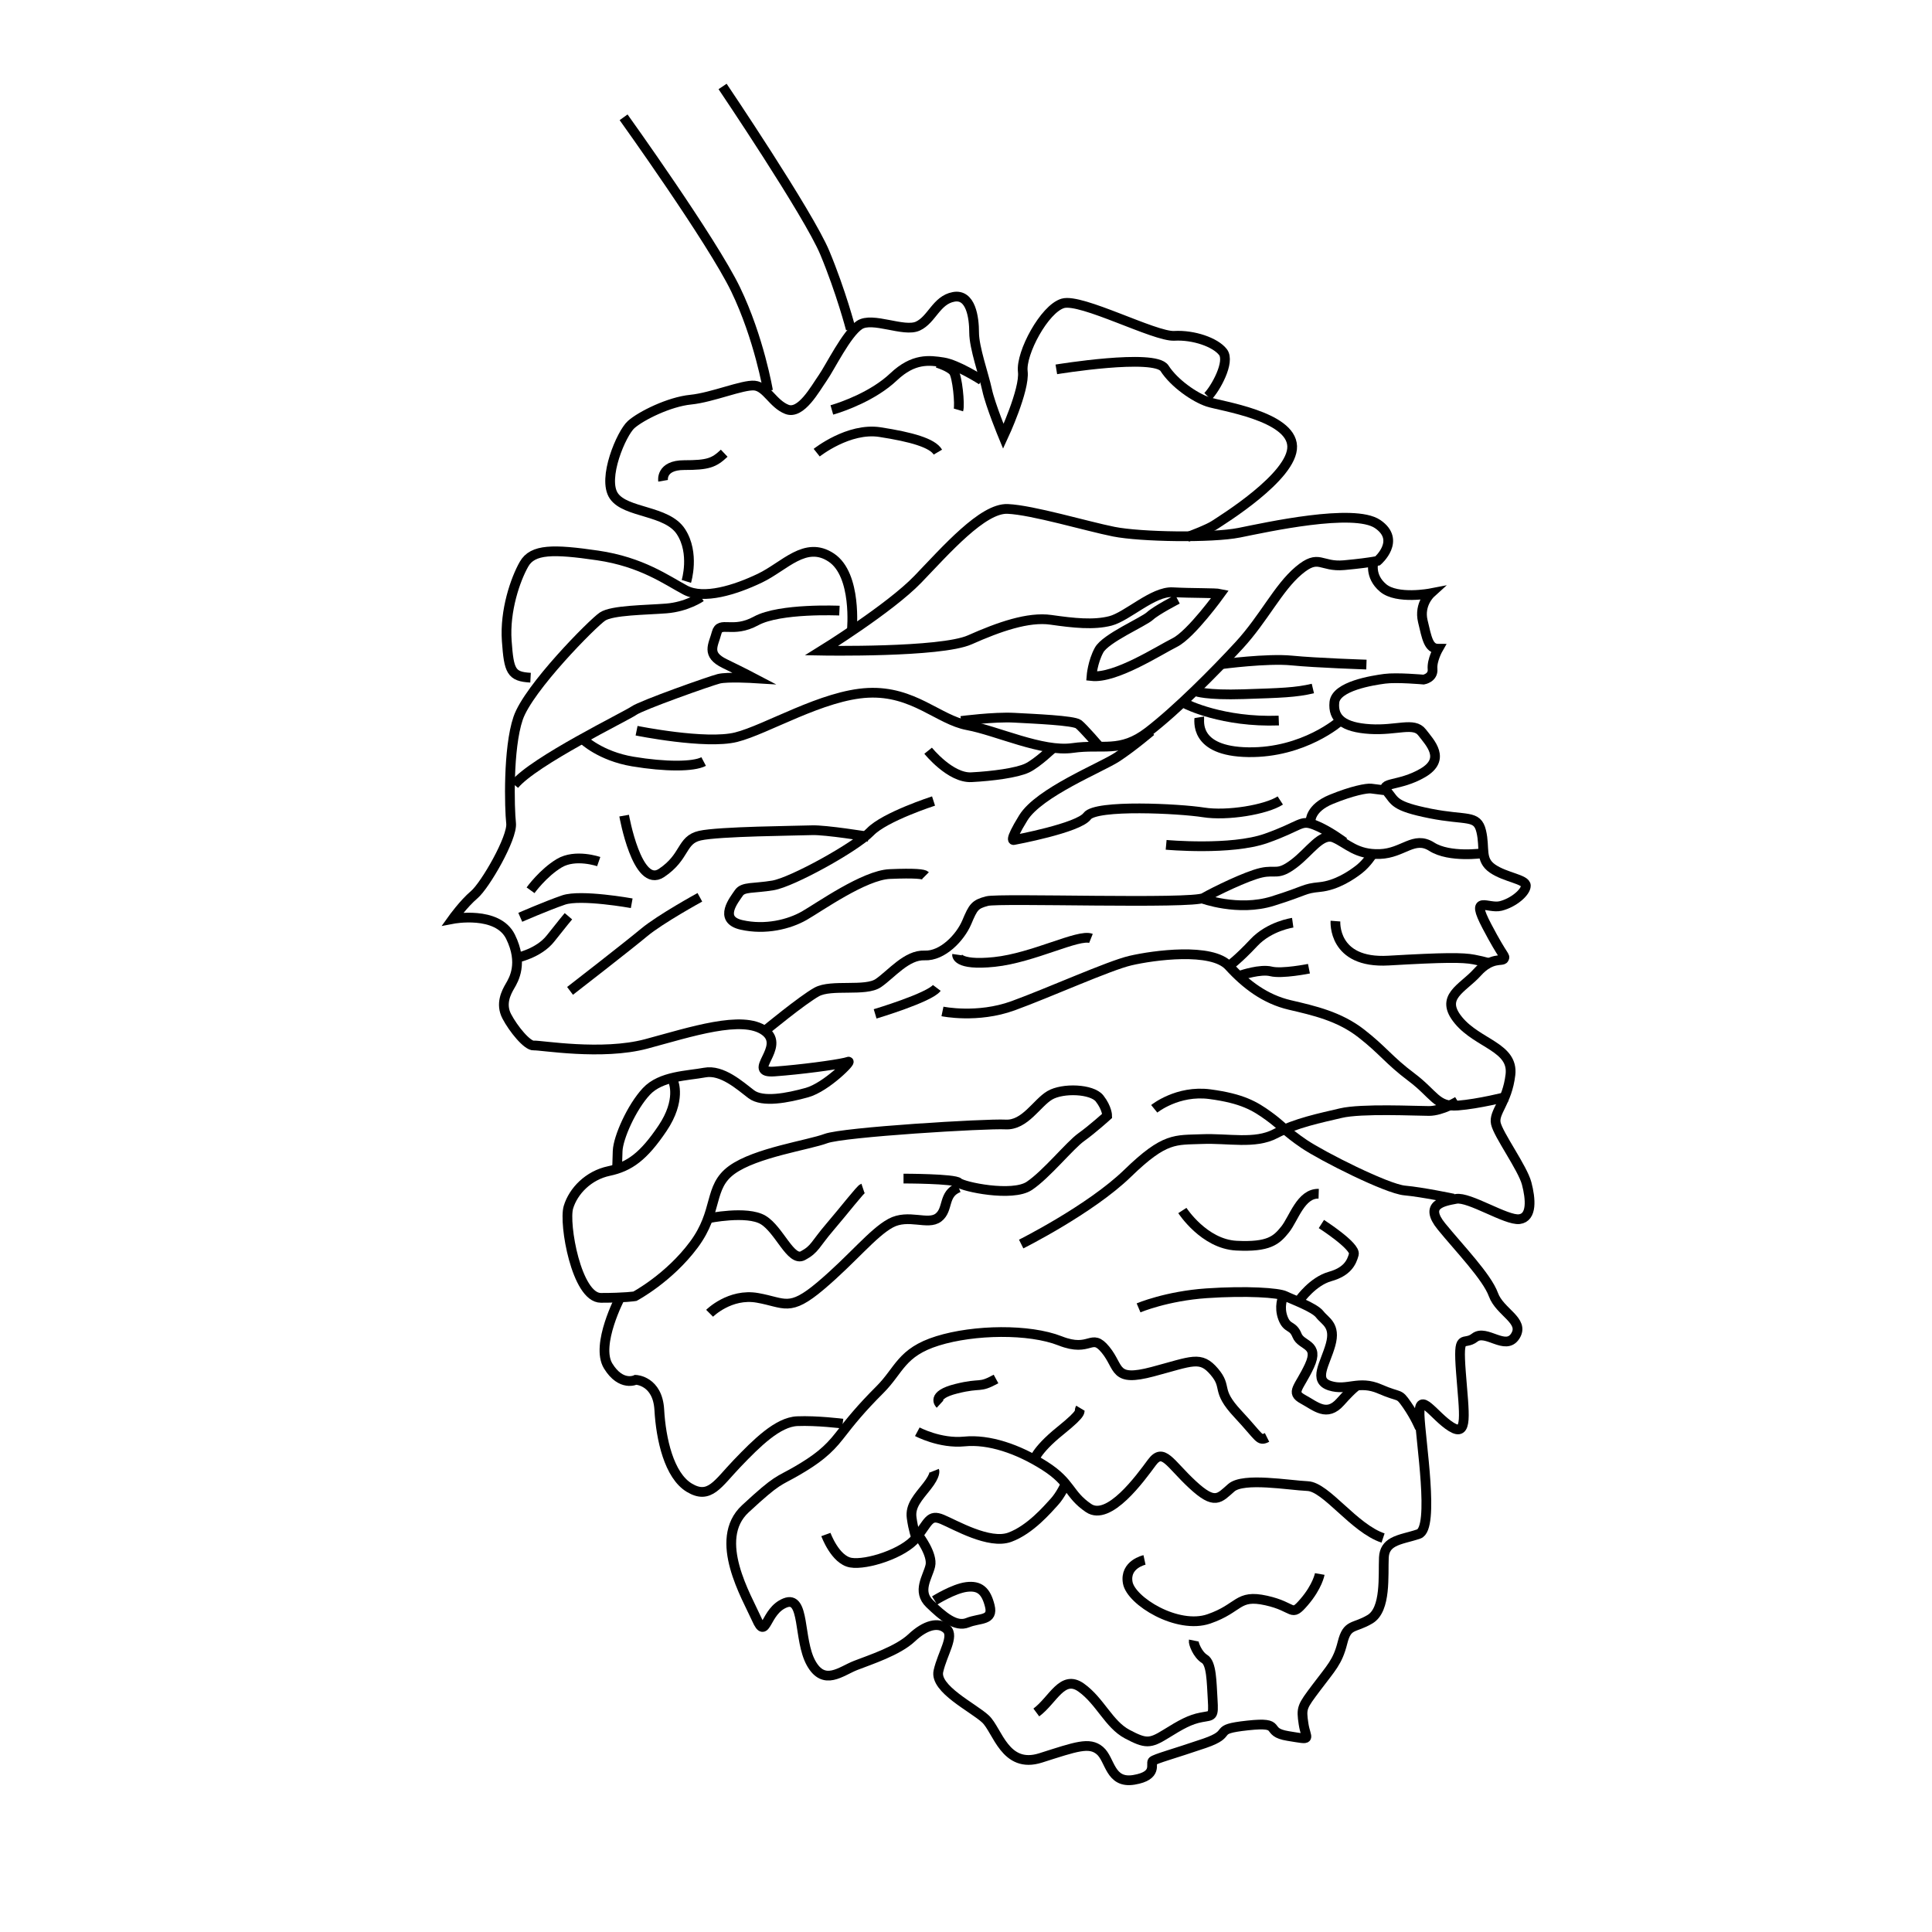 <?xml version="1.0" encoding="utf-8"?>
<!-- Generator: Adobe Illustrator 16.0.0, SVG Export Plug-In . SVG Version: 6.00 Build 0)  -->
<!DOCTYPE svg PUBLIC "-//W3C//DTD SVG 1.1//EN" "http://www.w3.org/Graphics/SVG/1.1/DTD/svg11.dtd">
<svg version="1.1" id="Layer_2" xmlns="http://www.w3.org/2000/svg" xmlns:xlink="http://www.w3.org/1999/xlink" x="0px" y="0px"
	 width="595.281px" height="595.281px" viewBox="0 0 595.281 595.281" enable-background="new 0 0 595.281 595.281"
	 xml:space="preserve">
<path fill="none" stroke="#000000" stroke-width="3" stroke-miterlimit="10" d="M372.141,122.141c2.333-2.333,7-10.667,4.667-13.667
	s-9-5.333-15-5s-28.667-11.667-34.334-10s-13,15.333-12.333,21s-6,20-6,20s-4-9.667-5-14.333s-4-13-4-17.667s-1-12-6.333-11
	c-5.333,1-6.667,7-11,9s-14-3-18-0.333s-9,13-11.333,16.333s-6.667,11.333-11,9.667s-6.333-7-10-7.333s-13,3.666-19.667,4.333
	s-15.333,5-18.333,7.667s-9,16.667-5.333,22s16.333,4.333,20.667,11s1.667,15.333,1.667,15.333"/>
<path fill="none" stroke="#000000" stroke-width="3" stroke-miterlimit="10" d="M325.474,113.808c0,0,30.334-5,33.334-0.333
	s9.333,9,13.333,10.333s25.667,4.333,26,13.667s-22,23-24,24.333s-8.333,3.667-8.333,3.667"/>
<path fill="none" stroke="#000000" stroke-width="3" stroke-miterlimit="10" d="M262.474,194.141c0,0,1.667-17-6.333-22.333
	s-14.333,2.666-22,6.333s-17.333,6.667-23,3.667s-13.333-8.667-27-10.667s-20-2-22.667,2.667s-6,14.333-5.333,23.667
	s1.333,11,7.333,11.333"/>
<path fill="none" stroke="#000000" stroke-width="3" stroke-miterlimit="10" d="M258.641,188.141c0,0-18.333-0.833-25.667,3.167
	s-11.167-0.166-12.167,3.667s-3.333,6.667,2.5,9.5s9,4.5,9,4.5s-8.166-0.5-10.833,0.167s-23.834,8.167-26.167,9.833
	s-30.833,15.5-36.833,22.833"/>
<path fill="none" stroke="#000000" stroke-width="3" stroke-miterlimit="10" d="M215.974,183.974c0,0-4.334,3-10.667,3.5
	s-16.667,0.5-19.667,2.5s-22.833,22-26,31.333s-2.667,27.833-2.167,32.333s-8,19.167-11.333,22s-6.667,7.5-6.667,7.5
	s13.833-2.667,17.833,5.5s1,13.167-0.167,15.167s-3,5.499-1,9.333s6.333,9.166,8.333,9s21,3.166,34.667-0.5s29.667-9,36.5-4
	s-6.167,13.166,3,12.5c8.191-0.596,18.511-1.99,21.804-2.755c0.393-0.092,0.686-0.174,0.863-0.245
	c1.667-0.666-6.667,7.833-12.667,9.5s-13.667,3.166-17.167,0.5s-9-7.666-14.333-6.666s-13.5,1-18,5.833s-8.667,14.166-8.833,18.333
	s-0.167,6.167-0.167,6.167"/>
<path fill="none" stroke="#000000" stroke-width="3" stroke-miterlimit="10" d="M191.141,399.641c0,0-7.75,14.75-3.75,21.25
	s8.5,4.25,8.5,4.25s6.75,0.25,7.25,9.25s3,20.25,9.25,24s8.75-1.25,14.75-7.5s12.5-12.75,18.5-13s14,0.75,14,0.75"/>
<path fill="none" stroke="#000000" stroke-width="3" stroke-miterlimit="10" d="M218.141,375.391c0,0,12-2.5,17,0.5s8.5,13,12.25,11
	s3.75-3.5,8.25-8.75s9.5-11.75,10.25-12"/>
<path fill="none" stroke="#000000" stroke-width="3" stroke-miterlimit="10" d="M218.641,404.641c0,0,6.25-6.25,14.75-4.75
	s9.75,4.5,19.5-3.75s16-16.25,21.5-19.25s11.5,0.75,14.75-1.75s1.25-7.25,6.25-9.25"/>
<path fill="none" stroke="#000000" stroke-width="3" stroke-miterlimit="10" d="M278.391,363.141c0,0,15.75,0,17,1.25
	s16.5,4.5,21.75,1s12.5-12.5,16-15s8-6.583,8-6.583s0-2.333-2.333-5.333s-11.333-3.334-15.333-1s-7.667,9.333-13.667,9
	s-50,2.333-55.333,4.333s-21.667,4.333-29,9.667s-4,12.666-11.667,23s-18.167,15.916-18.167,15.916s-3,0.5-10.5,0.5
	s-11.5-22.916-10-27.916s6.167-9.834,12.5-11.167s10.667-4.5,16.5-13.167s3.333-14.333,3.333-14.333"/>
<path fill="none" stroke="#000000" stroke-width="3" stroke-miterlimit="10" d="M235.641,317.641c0,0,11.5-9.5,16-12s15,0,19-2.75
	s8.75-8.75,14.25-8.5s11-5.5,13-10.25s2.5-5.5,6.25-6.5s63.25,1,66.75-1s13.25-6.75,17.75-7.75s5,1,10-2.75s8.5-9.75,12.5-8
	s6.75,5.25,14,5s10.5-5.75,16-2.25s15.75,2,15.75,2"/>
<path fill="none" stroke="#000000" stroke-width="3" stroke-miterlimit="10" d="M294.891,294.141c0,0-0.5,3.5,11.5,2.25
	s26-8.75,29.75-7.25"/>
<path fill="none" stroke="#000000" stroke-width="3" stroke-miterlimit="10" d="M269.641,312.391c0,0,16.75-5,19-8"/>
<path fill="none" stroke="#000000" stroke-width="3" stroke-miterlimit="10" d="M290.391,311.641c0,0,10.75,2.25,21.75-1.75
	s29.588-12.387,36.167-13.917c7.166-1.667,25.083-4.083,30.333,1.667s11.25,10.25,18.75,12s15.25,3.5,22,8.75s8.5,8.25,15.5,13.5
	s7.75,9.25,14.25,8.75s15.25-2.75,15.25-2.75"/>
<path fill="none" stroke="#000000" stroke-width="3" stroke-miterlimit="10" d="M196.141,225.141c0,0,21.334,4.333,30.667,2
	s26.667-13,40.667-13.667s21.667,8.333,30.667,10s23.001,8.333,32.334,7s14.666,1.667,23.333-5s20.333-18.333,28-26.667
	s11.999-17.667,18.333-23s6.666-1,14-1.667c4.674-0.425,7.587-0.85,9.086-1.102c0.853-0.144,1.247-0.231,1.247-0.231
	s7.334-6.333,0-11.333s-34.333,1-42.666,2.667s-30.334,1.333-38.667-0.333s-25-6.667-32.667-7s-19,12.667-27.667,21.667
	s-29.667,22-29.667,22s36.667,0.667,45.667-3.333s18-7.167,25-6.167s13.166,1.666,18.333,0.333s13.167-9.166,19.167-8.833
	s13.167,0.167,14.667,0.5c0,0-9,12.5-14,15s-18.334,11.166-25.667,10.333c0,0,0.333-4.333,2.333-8s13.667-8.667,15.667-10.5
	s8.5-5.167,8.5-5.167"/>
<path fill="none" stroke="#000000" stroke-width="3" stroke-miterlimit="10" d="M423.227,173.039c0,0-1.42,4.435,2.914,8.102
	s14.667,1.667,14.667,1.667s-3.667,3.333-2.417,8.583s1.75,8.5,4.75,8.5c0,0-2,3.5-1.75,6.25s-2.75,3.25-2.75,3.25
	s-8.25-0.75-12-0.25s-15,2.25-15.5,7.25s2.75,7.75,11,8.25s13.5-2.25,16,1s7.5,8.25,0.25,12.5s-13.5,2.75-11,5.75s2,4.5,13.25,6.75
	s14.5,0.25,15.75,5.5s-0.5,8.75,3.5,11.5s10.25,3.25,10.25,5.25s-3.75,5.25-7.75,6.25s-9.5-3.75-4.25,6.25s5.75,9,5.25,10
	s-3.75-0.75-8.25,4.25s-11.75,7.5-5.75,14.75s17,8.25,16,16.75s-5.25,11.5-4.5,15s8.25,13.75,9.5,18.5s1.75,10.5-2.25,11
	s-15.5-7-19.5-6.25s-10,1.75-4.5,8.5s14,15.5,16,21s9.75,8,6.75,12.75s-9-2.25-12.5,0.5s-5.25-2.25-4.25,10.75s2.25,20-3,16.75
	s-10-11.5-9.75-3.75s4.75,35-0.25,36.75c-2.837,0.992-5.835,1.422-7.943,2.613c-1.608,0.907-2.699,2.258-2.807,4.637
	c-0.25,5.5,0.75,16-4.25,19s-7,1.25-8.5,7.25s-3.5,7.75-8,13.75s-4.75,6.25-4,11.25s3,5-4.75,3.75s-1-4.5-12.5-3.25
	s-3.75,2.25-13.25,5.5s-15.25,4.75-16,5.5s1.75,4.5-5.75,5.75s-7.25-6.25-10.5-9s-7.25-1.25-18.25,2.25s-13.25-8.5-17-12
	s-15.75-9.25-14.5-14.75s5-10.75,2.5-13s-6.5-1.25-10.75,2.75s-12.75,6.75-17.25,8.5s-9.75,6.5-13.75-0.75s-1.75-21-8-18.5
	s-5.75,11.75-8.75,5s-13.75-24.5-3.5-34s10-8.25,16-11.75s9.5-6.25,13-10.75s6.5-8.25,12.5-14.25s6.5-11.5,17.75-15
	s28.25-3.75,37.75,0s9.5-2.75,14,2.75s2.25,10,14.5,6.75s14.75-5,19,0s0.25,5.5,7.25,13s6.5,8.5,9,7.25"/>
<path fill="none" stroke="#000000" stroke-width="3" stroke-miterlimit="10" d="M426.141,473.891c-9-3-17.5-15.75-23.25-16
	s-19.75-2.75-23.5,0.5s-5,5.5-12-1s-9-11.5-12.5-6.75s-13.25,18.25-19.5,14s-5.25-7.75-13.5-13s-17.25-8.25-24.75-7.5
	s-14.5-3-14.5-3"/>
<path fill="none" stroke="#000000" stroke-width="3" stroke-miterlimit="10" d="M254.474,472.808c0,0,2.833,7.834,7.667,8.667
	s16.333-2.834,20.167-7.667s4-7.332,8-5.666s14.5,7.834,20.833,5.5s11.667-8.668,13.667-10.834s3.5-5.5,3.5-5.5"/>
<path fill="none" stroke="#000000" stroke-width="3" stroke-miterlimit="10" d="M352.641,480.642c0,0-6.167,1.334-5.167,7
	s15.333,14.499,25,11.166s8.667-7.666,17.667-5.666s7.501,5.334,11.667,0.5s4.833-8.667,4.833-8.667"/>
<path fill="none" stroke="#000000" stroke-width="3" stroke-miterlimit="10" d="M283.141,473.308c0,0,4.333,5.667,3.5,9.167
	s-4.167,7.834-0.167,11.667s8,7.333,11.667,5.833s7.999-0.501,6.833-5.167s-3.167-6.333-7.167-5.833c-4,0.5-9.833,4.167-9.833,4.167
	"/>
<path fill="none" stroke="#000000" stroke-width="3" stroke-miterlimit="10" d="M319.308,527.642c5.166-3.834,8-11.834,13.833-7.667
	s8.501,11.333,14.167,14.333s7,3,11.833,0s7.5-4.499,11-5.166s3.833,0,3.5-5.5s-0.333-11.166-2.5-12.5s-3.499-4.834-3.333-5.667"/>
<path fill="none" stroke="#000000" stroke-width="3" stroke-miterlimit="10" d="M289.641,432.641c0,0-3-2.75,5-4.75s6.75,0,12.25-3"
	/>
<path fill="none" stroke="#000000" stroke-width="3" stroke-miterlimit="10" d="M332.891,433.891c-0.75,1.25,1.5,0.75-6.25,7
	s-8.25,9.5-8.25,9.5"/>
<path fill="none" stroke="#000000" stroke-width="3" stroke-miterlimit="10" d="M287.891,453.141c0,0,0.5,1.25-2.25,4.75
	s-5.25,6-4.75,9.75s1.417,6.167,1.417,6.167"/>
<path fill="none" stroke="#000000" stroke-width="3" stroke-miterlimit="10" d="M350.808,402.974c0,0,8.667-3.667,21-4.5
	s22.166-0.166,24.166,0.834s9,3.499,10.667,5.666s4.999,3.334,3.333,9.334s-5.499,10.999-0.166,12.666s8.833-1.834,15.333,1
	s5.666,1.001,8.333,4.834s4,7.166,4,7.166"/>
<path fill="none" stroke="#000000" stroke-width="3" stroke-miterlimit="10" d="M364.308,372.974c0,0,6.666,10.334,16.666,10.834
	s12.333-1.666,15-5s4.834-11.166,10.334-11"/>
<path fill="none" stroke="#000000" stroke-width="3" stroke-miterlimit="10" d="M407.141,377.141c0,0,10.667,6.833,10,9.333
	s-1.999,5.334-7.333,6.834s-9.334,7.166-9.334,7.166"/>
<path fill="none" stroke="#000000" stroke-width="3" stroke-miterlimit="10" d="M395.308,399.641c0,0-1.333,3,0,6.5
	s3,1.999,4.333,5.333s6.999,2.501,3.833,9.334s-6,8.166-2,10.333s7.333,5.499,11.5,0.833s5.167-5,5.167-5"/>
<path fill="none" stroke="#000000" stroke-width="3" stroke-miterlimit="10" d="M314.641,383.308c0,0,21.334-10.666,32.834-21.833
	s14.666-10.166,22.833-10.5s16.334,1.666,22.667-1.667s13.832-4.833,20.166-6.333s23.167-0.667,27.167-0.667s8.833-3,8.833-3"/>
<path fill="none" stroke="#000000" stroke-width="3" stroke-miterlimit="10" d="M355.641,341.641c0,0,7.167-5.834,17.167-4.5
	s13.833,3.667,18,6.667s5.333,4.834,11,8.667s25.5,13.833,31,14.333s15,2.5,15,2.5"/>
<path fill="none" stroke="#000000" stroke-width="3" stroke-miterlimit="10" d="M411.474,283.807c0,0-0.999,13.167,16.334,12.167
	s22.833-1,26.333-0.333s5.333,1.333,5.333,1.333"/>
<path fill="none" stroke="#000000" stroke-width="3" stroke-miterlimit="10" d="M370.308,276.808c0,0,11.166,4.166,21.833,0.833
	s9.333-3.833,14.5-4.333s9.834-3.667,12.167-5.5s4-4.5,4-4.5"/>
<path fill="none" stroke="#000000" stroke-width="3" stroke-miterlimit="10" d="M359.308,260.308c0,0,19.999,1.833,30.833-2
	s10.501-5.834,14.834-4.167s9.166,5.333,9.166,5.333"/>
<path fill="none" stroke="#000000" stroke-width="3" stroke-miterlimit="10" d="M403.808,252.974c0,0-0.167-4,6.333-6.667
	s11.001-3.5,12.334-3.333s4,0.5,4,0.5"/>
<path fill="none" stroke="#000000" stroke-width="3" stroke-miterlimit="10" d="M354.641,225.308c0,0-5.667,4.833-10.5,8
	s-24,10.833-28.833,18.667s-2.833,6.833-2.833,6.833s19.834-3.667,22.5-7.333s28.5-2.333,35.833-1.167s19.334-0.834,23.667-3.667"/>
<path fill="none" stroke="#000000" stroke-width="3" stroke-miterlimit="10" d="M398.308,284.307c0,0-7.167,1-12,6.167
	s-7.667,7.167-7.667,7.167"/>
<path fill="none" stroke="#000000" stroke-width="3" stroke-miterlimit="10" d="M403.308,298.474c0,0-8.334,1.668-11.667,0.834
	s-9.166,1.166-9.166,1.166"/>
<path fill="none" stroke="#000000" stroke-width="3" stroke-miterlimit="10" d="M287.641,246.808c0,0-15,4.833-19.5,9.5
	s-24,15.5-30,16.5s-9.167,0.333-10.5,2.333s-6.5,8.167,0.833,9.833s14.667-0.167,19.333-2.833s18.5-12.5,26.333-12.833
	s10.5,0,11,0.5"/>
<path fill="none" stroke="#000000" stroke-width="3" stroke-miterlimit="10" d="M192.308,251.308c0,0,4,22.667,11.5,17.667
	s6-10.167,11.833-11.5s30.333-1.5,34.5-1.667s17.5,2,17.5,2"/>
<path fill="none" stroke="#000000" stroke-width="3" stroke-miterlimit="10" d="M184.474,265.474c0,0-7.167-2.5-12.167,0.5
	s-8.833,8.333-8.833,8.333"/>
<path fill="none" stroke="#000000" stroke-width="3" stroke-miterlimit="10" d="M215.641,276.474c0,0-12.167,6.667-17.167,10.833
	s-22.167,17.5-22.833,18"/>
<path fill="none" stroke="#000000" stroke-width="3" stroke-miterlimit="10" d="M194.641,278.308c0,0-15.667-2.833-21-1
	s-13.333,5.333-13.333,5.333"/>
<path fill="none" stroke="#000000" stroke-width="3" stroke-miterlimit="10" d="M159.141,295.141c0,0,6.833-1.333,10.5-6
	s5.5-6.833,5.5-6.833"/>
<path fill="none" stroke="#000000" stroke-width="3" stroke-miterlimit="10" d="M376.391,204.641c0,0,14-1.875,21.625-1.125
	s23,1.25,23,1.25"/>
<path fill="none" stroke="#000000" stroke-width="3" stroke-miterlimit="10" d="M368.516,213.016c0,0,3.125,1.25,14.625,0.875
	s16.125-0.5,21.375-1.75"/>
<path fill="none" stroke="#000000" stroke-width="3" stroke-miterlimit="10" d="M365.141,216.766
	c0.375,0.25,11.625,5.875,28.875,5.25"/>
<path fill="none" stroke="#000000" stroke-width="3" stroke-miterlimit="10" d="M412.891,222.141c0,0-11.125,9.875-28.25,9.625
	s-15-10-15.125-10.75"/>
<path fill="none" stroke="#000000" stroke-width="3" stroke-miterlimit="10" d="M285.974,231.308c0,0,6.833,8.5,13.333,8.167
	s13.999-1.333,17.166-2.833s8.167-6.333,8.167-6.333"/>
<path fill="none" stroke="#000000" stroke-width="3" stroke-miterlimit="10" d="M296.141,222.141c0,0,10.166-1.333,16.333-1
	s18.334,0.833,19.834,2s6.5,7,6.5,7"/>
<path fill="none" stroke="#000000" stroke-width="3" stroke-miterlimit="10" d="M179.641,227.807c0,0,5.333,5.167,15.333,6.833
	s18.667,1.667,21.833,0"/>
<path fill="none" stroke="#000000" stroke-width="3" stroke-miterlimit="10" d="M251.641,139.474c0,0,9.833-7.833,19.5-6.333
	s16.167,3.334,17.833,6.167"/>
<path fill="none" stroke="#000000" stroke-width="3" stroke-miterlimit="10" d="M204.307,148.141c0,0-0.833-4.833,6.5-4.833
	s9.167-0.667,12.333-3.667"/>
<path fill="none" stroke="#000000" stroke-width="3" stroke-miterlimit="10" d="M256.307,126.308c3.5-1,12.833-4.334,19-10.167
	s11-5.167,15.333-4.5s11.833,5.5,11.833,5.5"/>
<path fill="none" stroke="#000000" stroke-width="3" stroke-miterlimit="10" d="M295.307,126.308c0.5-1.667-0.333-10.333-1.5-11.833
	s-5-2.667-5-2.667"/>
<path fill="none" stroke="#000000" stroke-width="3" stroke-miterlimit="10" d="M192.141,36.141c0,0,27.25,38,34.5,53
	s10,31.25,10,31.25"/>
<path fill="none" stroke="#000000" stroke-width="3" stroke-miterlimit="10" d="M222.641,26.641c0,0,26.5,39.25,31.5,51.25
	s8,23.5,8,23.5"/>
</svg>
